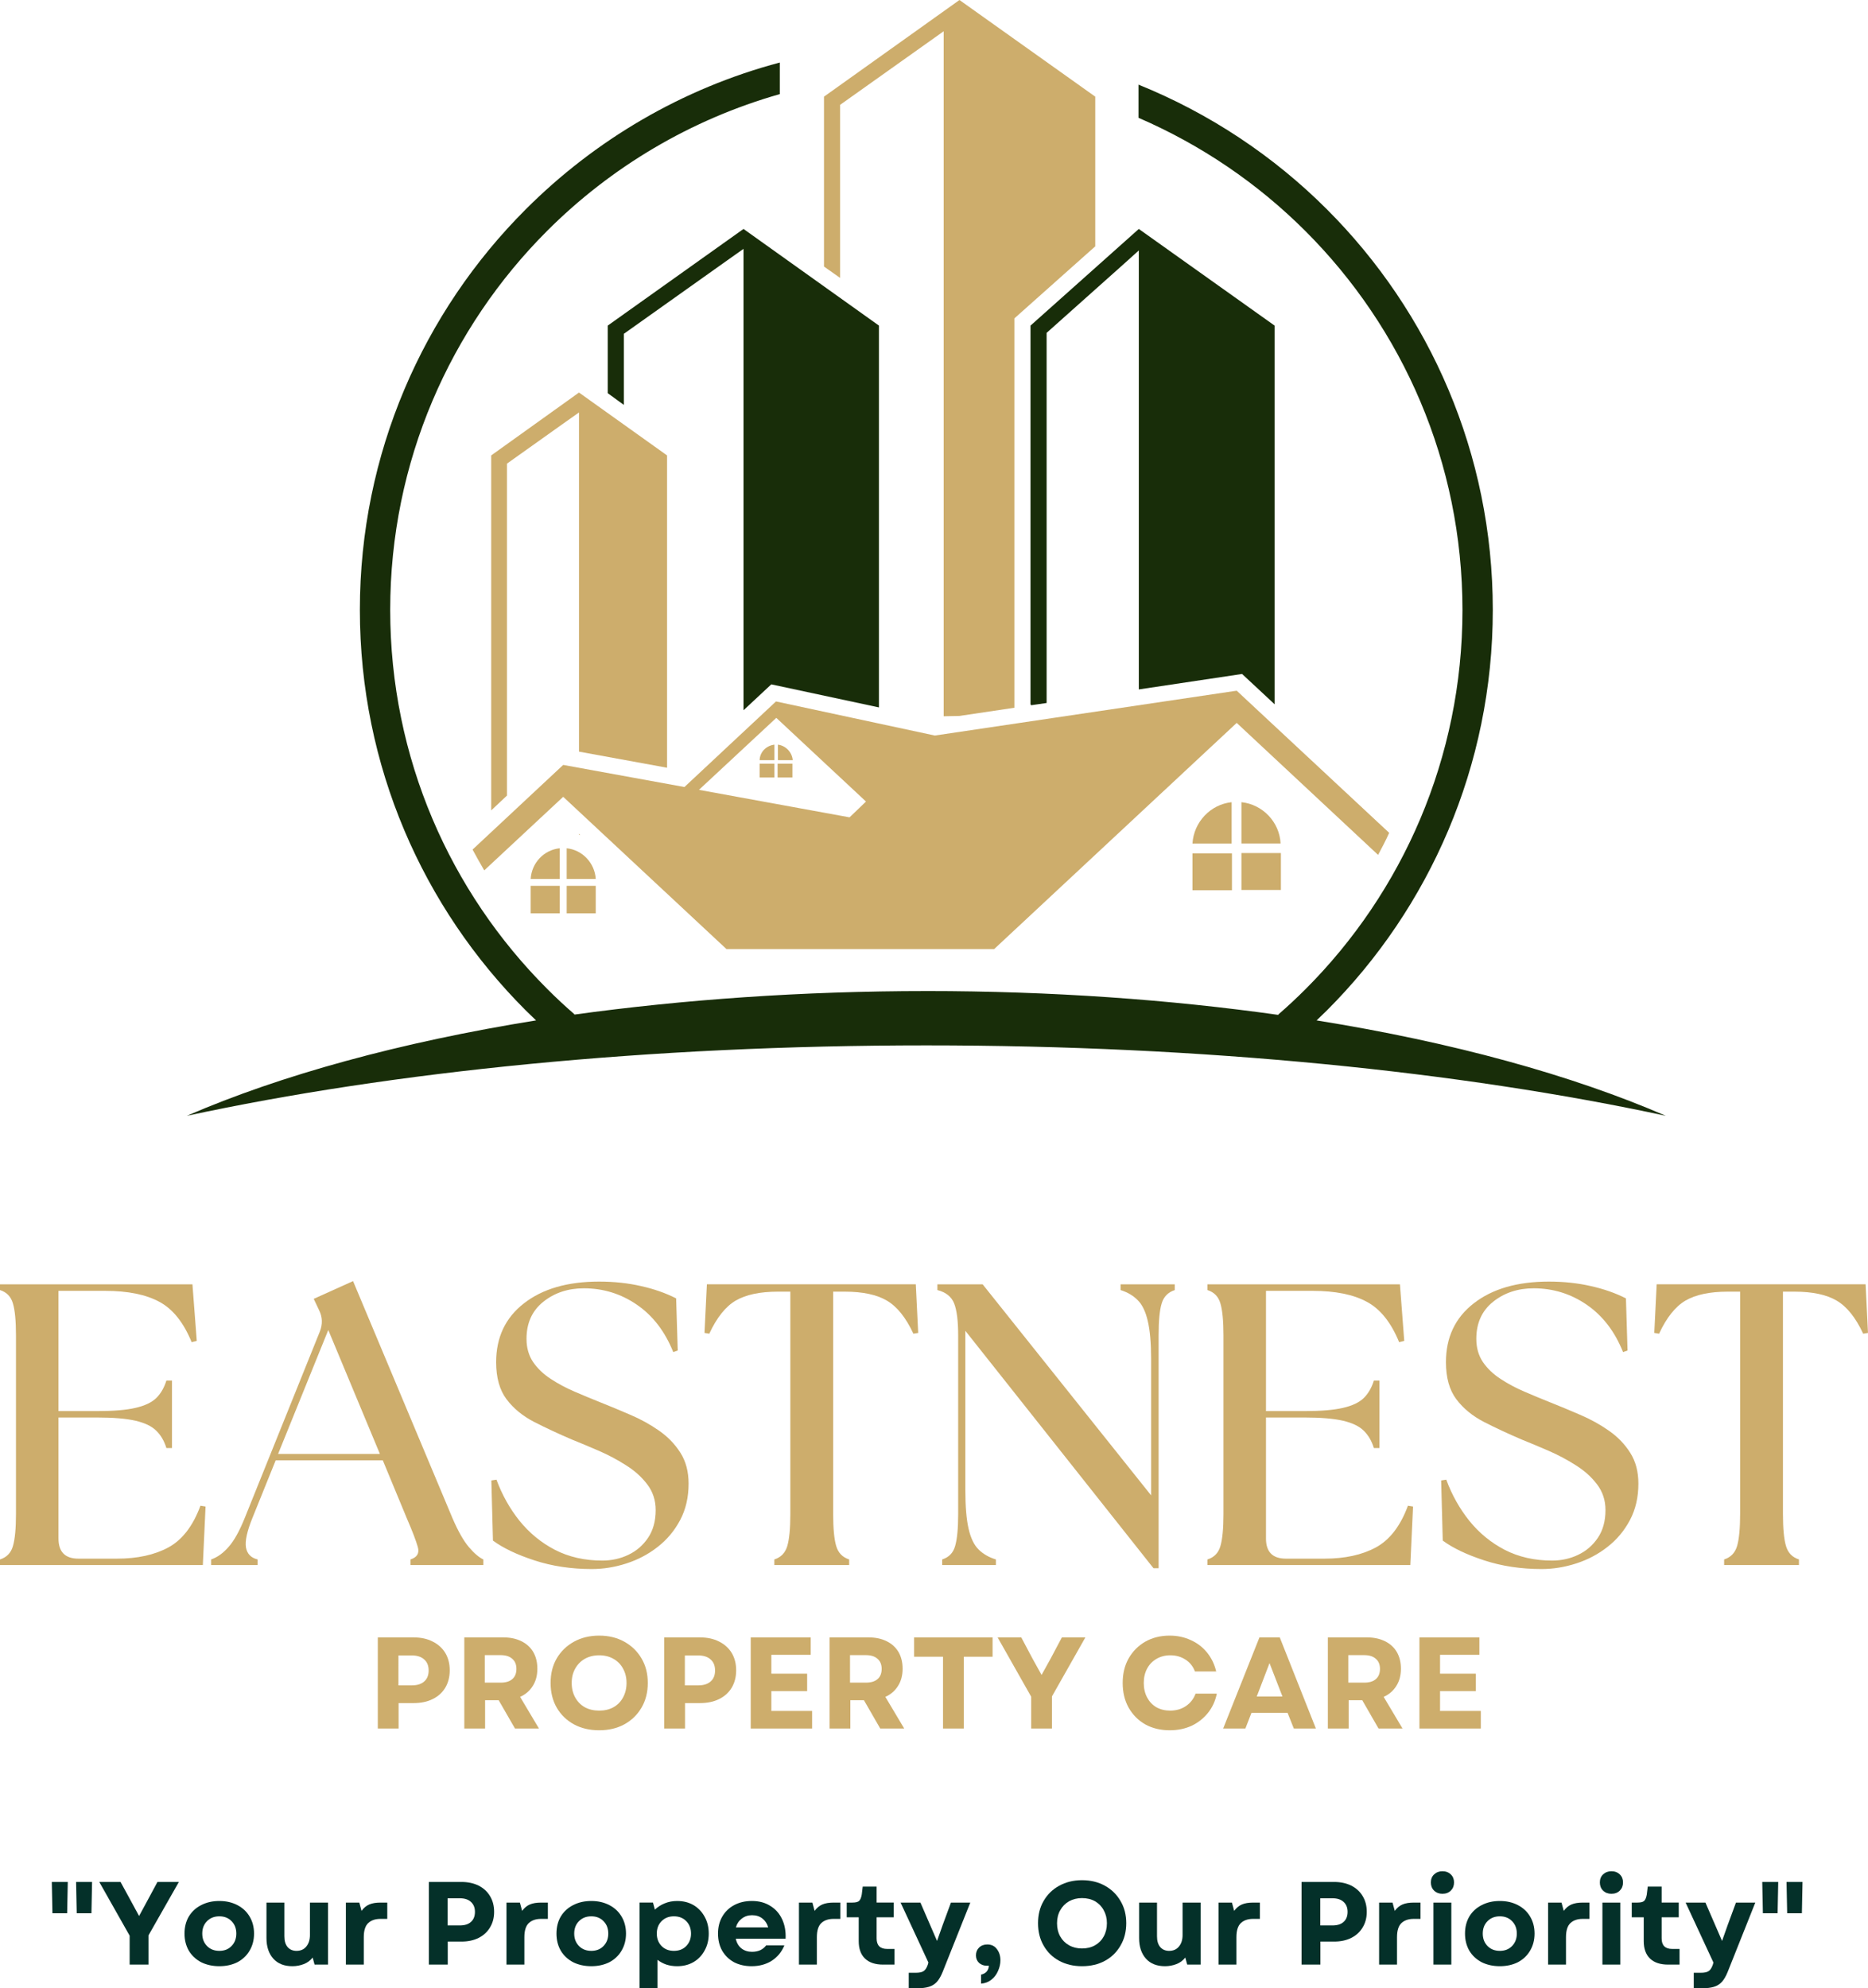 <?xml version="1.0" encoding="UTF-8" standalone="no"?>
<svg
   width="243.468"
   zoomAndPan="magnify"
   viewBox="0 0 182.601 194.313"
   height="259.085"
   preserveAspectRatio="xMidYMid"
   version="1.2"
   id="svg107"
   xmlns="http://www.w3.org/2000/svg"
   xmlns:svg="http://www.w3.org/2000/svg">
  <defs
     id="defs2">
    <clipPath
       id="9e46e3f632">
      <path
         d="m 177,102.43 h 27 V 173 h -27 z m 0,0"
         id="path1" />
    </clipPath>
    <clipPath
       id="8074530822">
      <path
         d="M 115,108 H 260 V 211.93 H 115 Z m 0,0"
         id="path2" />
    </clipPath>
  </defs>
  <g
     id="0e2aaac458"
     transform="translate(-96.855,-102.43)">
    <g
       style="fill:#cdad6c;fill-opacity:1"
       id="g4">
      <g
         transform="translate(95.011,255.382)"
         id="g3">
        <path
           style="stroke:none"
           d="M 1.844,0 V -0.547 C 2.5,-0.754 2.922,-1.191 3.109,-1.859 3.305,-2.523 3.406,-3.566 3.406,-4.984 v -17.469 c 0,-1.414 -0.102,-2.453 -0.297,-3.109 C 2.922,-26.227 2.5,-26.664 1.844,-26.875 v -0.562 h 18.812 l 0.422,5.531 -0.5,0.125 c -0.793,-1.938 -1.852,-3.254 -3.172,-3.953 -1.312,-0.707 -3.07,-1.062 -5.266,-1.062 H 7.562 v 11.75 h 3.766 c 1.594,0 2.844,-0.102 3.75,-0.312 0.914,-0.207 1.598,-0.531 2.047,-0.969 0.445,-0.445 0.773,-1.016 0.984,-1.703 h 0.547 v 6.594 h -0.547 c -0.211,-0.688 -0.539,-1.25 -0.984,-1.688 -0.449,-0.445 -1.133,-0.773 -2.047,-0.984 -0.906,-0.207 -2.156,-0.312 -3.75,-0.312 H 7.562 V -2.594 c 0,1.312 0.648,1.969 1.953,1.969 h 3.766 c 1.988,0 3.66,-0.363 5.016,-1.094 1.363,-0.738 2.41,-2.098 3.141,-4.078 l 0.5,0.078 L 21.672,0 Z m 0,0"
           id="path3" />
      </g>
    </g>
    <g
       style="fill:#cdad6c;fill-opacity:1"
       id="g6">
      <g
         transform="translate(118.32,255.382)"
         id="g5">
        <path
           style="stroke:none"
           d="M -0.828,0 V -0.547 C -0.223,-0.754 0.344,-1.16 0.875,-1.766 1.414,-2.367 1.945,-3.32 2.469,-4.625 l 7.328,-18.188 c 0.289,-0.727 0.266,-1.43 -0.078,-2.109 l -0.516,-1.094 3.844,-1.734 9.719,23.172 c 0.551,1.273 1.082,2.211 1.594,2.812 0.508,0.605 0.984,1.012 1.422,1.219 V 0 h -7.125 v -0.547 c 0.656,-0.207 0.895,-0.613 0.719,-1.219 -0.168,-0.602 -0.527,-1.539 -1.078,-2.812 l -2.344,-5.656 H 5.484 L 3.219,-4.625 c -0.531,1.305 -0.746,2.273 -0.641,2.906 0.113,0.625 0.492,1.016 1.141,1.172 V 0 Z M 5.719,-10.859 h 9.953 L 10.625,-22.969 Z m 0,0"
           id="path4" />
      </g>
    </g>
    <g
       style="fill:#cdad6c;fill-opacity:1"
       id="g8">
      <g
         transform="translate(143.51,255.382)"
         id="g7">
        <path
           style="stroke:none"
           d="m 11.203,0.391 c -2.012,0 -3.883,-0.281 -5.609,-0.844 -1.719,-0.562 -3.074,-1.207 -4.062,-1.938 l -0.156,-5.875 0.5,-0.078 c 0.551,1.492 1.301,2.828 2.25,4.016 0.957,1.188 2.113,2.137 3.469,2.844 1.363,0.699 2.906,1.047 4.625,1.047 0.914,0 1.766,-0.188 2.547,-0.562 0.789,-0.375 1.43,-0.926 1.922,-1.656 0.5,-0.738 0.75,-1.645 0.75,-2.719 0,-0.957 -0.277,-1.797 -0.828,-2.516 -0.543,-0.719 -1.242,-1.344 -2.094,-1.875 -0.844,-0.539 -1.742,-1.016 -2.688,-1.422 -0.938,-0.406 -1.797,-0.766 -2.578,-1.078 -1.336,-0.57 -2.562,-1.145 -3.688,-1.719 -1.125,-0.582 -2.027,-1.32 -2.703,-2.219 -0.68,-0.906 -1.016,-2.113 -1.016,-3.625 0,-2.426 0.906,-4.344 2.719,-5.75 1.812,-1.414 4.258,-2.125 7.344,-2.125 1.469,0 2.832,0.148 4.094,0.438 1.27,0.281 2.414,0.684 3.438,1.203 l 0.156,5.094 -0.438,0.156 c -0.805,-2.008 -1.984,-3.551 -3.547,-4.625 -1.555,-1.07 -3.281,-1.609 -5.188,-1.609 -1.562,0 -2.891,0.445 -3.984,1.328 -1.086,0.875 -1.625,2.078 -1.625,3.609 0,0.867 0.211,1.621 0.641,2.266 0.438,0.637 1.016,1.188 1.734,1.656 0.719,0.469 1.488,0.883 2.312,1.234 0.82,0.355 1.625,0.688 2.406,1 1,0.398 2.016,0.82 3.047,1.266 1.031,0.438 1.973,0.961 2.828,1.562 0.863,0.605 1.555,1.324 2.078,2.156 0.531,0.836 0.797,1.84 0.797,3.016 0,1.336 -0.277,2.523 -0.828,3.562 -0.555,1.043 -1.289,1.918 -2.203,2.625 -0.906,0.711 -1.922,1.246 -3.047,1.609 -1.125,0.363 -2.25,0.547 -3.375,0.547 z m 0,0"
           id="path6" />
      </g>
    </g>
    <g
       style="fill:#cdad6c;fill-opacity:1"
       id="g10">
      <g
         transform="translate(165.174,255.382)"
         id="g9">
        <path
           style="stroke:none"
           d="m 7.375,0 v -0.547 c 0.645,-0.207 1.066,-0.645 1.266,-1.312 0.195,-0.664 0.297,-1.707 0.297,-3.125 V -26.719 H 7.719 c -1.75,0 -3.125,0.293 -4.125,0.875 -0.992,0.586 -1.852,1.664 -2.578,3.234 l -0.469,-0.078 0.234,-4.75 h 20.422 l 0.234,4.75 -0.469,0.078 c -0.73,-1.57 -1.594,-2.648 -2.594,-3.234 -0.992,-0.582 -2.359,-0.875 -4.109,-0.875 H 13.125 v 21.734 c 0,1.418 0.098,2.461 0.297,3.125 0.195,0.668 0.617,1.105 1.266,1.312 V 0 Z m 0,0"
           id="path8" />
      </g>
    </g>
    <g
       style="fill:#cdad6c;fill-opacity:1"
       id="g12">
      <g
         transform="translate(187.112,255.382)"
         id="g11">
        <path
           style="stroke:none"
           d="M 22.5,0.312 4.109,-22.891 v 15.562 c 0,1.594 0.102,2.852 0.312,3.766 0.207,0.918 0.535,1.602 0.984,2.047 0.445,0.438 1.008,0.762 1.688,0.969 V 0 h -5.25 V -0.547 C 2.5,-0.754 2.922,-1.191 3.109,-1.859 3.305,-2.523 3.406,-3.566 3.406,-4.984 v -17.469 c 0,-1.414 -0.133,-2.453 -0.391,-3.109 C 2.754,-26.227 2.207,-26.664 1.375,-26.875 v -0.562 h 4.422 l 16.469,20.625 v -13.297 c 0,-1.594 -0.109,-2.844 -0.328,-3.75 -0.211,-0.914 -0.539,-1.594 -0.984,-2.031 -0.438,-0.445 -0.996,-0.773 -1.672,-0.984 v -0.562 h 5.297 v 0.562 c -0.656,0.211 -1.086,0.648 -1.281,1.312 C 23.098,-24.906 23,-23.867 23,-22.453 V 0.312 Z m 0,0"
           id="path10" />
      </g>
    </g>
    <g
       style="fill:#cdad6c;fill-opacity:1"
       id="g14">
      <g
         transform="translate(213.045,255.382)"
         id="g13">
        <path
           style="stroke:none"
           d="M 1.844,0 V -0.547 C 2.5,-0.754 2.922,-1.191 3.109,-1.859 3.305,-2.523 3.406,-3.566 3.406,-4.984 v -17.469 c 0,-1.414 -0.102,-2.453 -0.297,-3.109 C 2.922,-26.227 2.5,-26.664 1.844,-26.875 v -0.562 h 18.812 l 0.422,5.531 -0.5,0.125 c -0.793,-1.938 -1.852,-3.254 -3.172,-3.953 -1.312,-0.707 -3.07,-1.062 -5.266,-1.062 H 7.562 v 11.75 h 3.766 c 1.594,0 2.844,-0.102 3.75,-0.312 0.914,-0.207 1.598,-0.531 2.047,-0.969 0.445,-0.445 0.773,-1.016 0.984,-1.703 h 0.547 v 6.594 h -0.547 c -0.211,-0.688 -0.539,-1.25 -0.984,-1.688 -0.449,-0.445 -1.133,-0.773 -2.047,-0.984 -0.906,-0.207 -2.156,-0.312 -3.75,-0.312 H 7.562 V -2.594 c 0,1.312 0.648,1.969 1.953,1.969 h 3.766 c 1.988,0 3.66,-0.363 5.016,-1.094 1.363,-0.738 2.41,-2.098 3.141,-4.078 l 0.5,0.078 L 21.672,0 Z m 0,0"
           id="path12" />
      </g>
    </g>
    <g
       style="fill:#cdad6c;fill-opacity:1"
       id="g16">
      <g
         transform="translate(236.355,255.382)"
         id="g15">
        <path
           style="stroke:none"
           d="m 11.203,0.391 c -2.012,0 -3.883,-0.281 -5.609,-0.844 -1.719,-0.562 -3.074,-1.207 -4.062,-1.938 l -0.156,-5.875 0.5,-0.078 c 0.551,1.492 1.301,2.828 2.25,4.016 0.957,1.188 2.113,2.137 3.469,2.844 1.363,0.699 2.906,1.047 4.625,1.047 0.914,0 1.766,-0.188 2.547,-0.562 0.789,-0.375 1.43,-0.926 1.922,-1.656 0.5,-0.738 0.75,-1.645 0.75,-2.719 0,-0.957 -0.277,-1.797 -0.828,-2.516 -0.543,-0.719 -1.242,-1.344 -2.094,-1.875 -0.844,-0.539 -1.742,-1.016 -2.688,-1.422 -0.938,-0.406 -1.797,-0.766 -2.578,-1.078 -1.336,-0.57 -2.562,-1.145 -3.688,-1.719 -1.125,-0.582 -2.027,-1.32 -2.703,-2.219 -0.68,-0.906 -1.016,-2.113 -1.016,-3.625 0,-2.426 0.906,-4.344 2.719,-5.75 1.812,-1.414 4.258,-2.125 7.344,-2.125 1.469,0 2.832,0.148 4.094,0.438 1.27,0.281 2.414,0.684 3.438,1.203 l 0.156,5.094 -0.438,0.156 c -0.805,-2.008 -1.984,-3.551 -3.547,-4.625 -1.555,-1.07 -3.281,-1.609 -5.188,-1.609 -1.562,0 -2.891,0.445 -3.984,1.328 -1.086,0.875 -1.625,2.078 -1.625,3.609 0,0.867 0.211,1.621 0.641,2.266 0.438,0.637 1.016,1.188 1.734,1.656 0.719,0.469 1.488,0.883 2.312,1.234 0.82,0.355 1.625,0.688 2.406,1 1,0.398 2.016,0.82 3.047,1.266 1.031,0.438 1.973,0.961 2.828,1.562 0.863,0.605 1.555,1.324 2.078,2.156 0.531,0.836 0.797,1.84 0.797,3.016 0,1.336 -0.277,2.523 -0.828,3.562 -0.555,1.043 -1.289,1.918 -2.203,2.625 -0.906,0.711 -1.922,1.246 -3.047,1.609 -1.125,0.363 -2.25,0.547 -3.375,0.547 z m 0,0"
           id="path14" />
      </g>
    </g>
    <g
       style="fill:#cdad6c;fill-opacity:1"
       id="g18">
      <g
         transform="translate(258.018,255.382)"
         id="g17">
        <path
           style="stroke:none"
           d="m 7.375,0 v -0.547 c 0.645,-0.207 1.066,-0.645 1.266,-1.312 0.195,-0.664 0.297,-1.707 0.297,-3.125 V -26.719 H 7.719 c -1.75,0 -3.125,0.293 -4.125,0.875 -0.992,0.586 -1.852,1.664 -2.578,3.234 l -0.469,-0.078 0.234,-4.75 h 20.422 l 0.234,4.75 -0.469,0.078 c -0.73,-1.57 -1.594,-2.648 -2.594,-3.234 -0.992,-0.582 -2.359,-0.875 -4.109,-0.875 H 13.125 v 21.734 c 0,1.418 0.098,2.461 0.297,3.125 0.195,0.668 0.617,1.105 1.266,1.312 V 0 Z m 0,0"
           id="path16" />
      </g>
    </g>
    <g
       style="fill:#cdad6c;fill-opacity:1"
       id="g20">
      <g
         transform="translate(132.725,271.358)"
         id="g19">
        <path
           style="stroke:none"
           d="m 1.062,0 v -8.906 h 3.484 c 0.727,0 1.352,0.137 1.875,0.406 0.531,0.262 0.941,0.633 1.234,1.109 0.289,0.48 0.438,1.047 0.438,1.703 0,0.648 -0.148,1.215 -0.438,1.703 -0.293,0.48 -0.703,0.852 -1.234,1.109 -0.523,0.262 -1.148,0.391 -1.875,0.391 H 3.094 V 0 Z m 2.016,-4.219 h 1.312 c 0.52,0 0.922,-0.125 1.203,-0.375 0.289,-0.25 0.438,-0.609 0.438,-1.078 C 6.031,-6.141 5.883,-6.5 5.594,-6.75 5.312,-7.008 4.91,-7.141 4.391,-7.141 h -1.312 z m 0,0"
           id="path18" />
      </g>
    </g>
    <g
       style="fill:#cdad6c;fill-opacity:1"
       id="g22">
      <g
         transform="translate(141.18,271.358)"
         id="g21">
        <path
           style="stroke:none"
           d="M 1.062,0 V -8.906 H 4.875 c 0.676,0 1.266,0.125 1.766,0.375 0.5,0.242 0.883,0.59 1.156,1.047 0.27,0.461 0.406,1.008 0.406,1.641 0,0.656 -0.152,1.219 -0.453,1.688 -0.293,0.469 -0.703,0.824 -1.234,1.062 L 8.359,0 H 6.016 L 4.422,-2.766 H 3.094 V 0 Z m 2,-4.484 h 1.547 c 0.5,0 0.879,-0.113 1.141,-0.344 0.27,-0.227 0.406,-0.562 0.406,-1 C 6.156,-6.254 6.02,-6.582 5.75,-6.812 5.488,-7.051 5.109,-7.172 4.609,-7.172 H 3.062 Z m 0,0"
           id="path20" />
      </g>
    </g>
    <g
       style="fill:#cdad6c;fill-opacity:1"
       id="g24">
      <g
         transform="translate(150.131,271.358)"
         id="g23">
        <path
           style="stroke:none"
           d="m 5.297,0.172 c -0.93,0 -1.75,-0.191 -2.469,-0.578 -0.719,-0.395 -1.281,-0.941 -1.688,-1.641 -0.398,-0.695 -0.594,-1.5 -0.594,-2.406 0,-0.906 0.195,-1.703 0.594,-2.391 0.406,-0.695 0.969,-1.242 1.688,-1.641 0.719,-0.395 1.539,-0.594 2.469,-0.594 0.926,0 1.742,0.199 2.453,0.594 0.719,0.398 1.281,0.945 1.688,1.641 0.406,0.688 0.609,1.484 0.609,2.391 0,0.906 -0.203,1.711 -0.609,2.406 C 9.031,-1.348 8.469,-0.801 7.75,-0.406 7.039,-0.02 6.223,0.172 5.297,0.172 Z m -2.688,-4.625 c 0,0.531 0.113,1.008 0.344,1.422 0.227,0.406 0.539,0.727 0.938,0.953 0.406,0.219 0.875,0.328 1.406,0.328 0.531,0 0.992,-0.109 1.391,-0.328 C 7.094,-2.305 7.406,-2.625 7.625,-3.031 c 0.227,-0.414 0.344,-0.891 0.344,-1.422 0,-0.531 -0.117,-1 -0.344,-1.406 C 7.406,-6.266 7.094,-6.582 6.688,-6.812 6.289,-7.039 5.828,-7.156 5.297,-7.156 c -0.531,0 -1,0.117 -1.406,0.344 -0.398,0.23 -0.711,0.547 -0.938,0.953 -0.23,0.406 -0.344,0.875 -0.344,1.406 z m 0,0"
           id="path22" />
      </g>
    </g>
    <g
       style="fill:#cdad6c;fill-opacity:1"
       id="g26">
      <g
         transform="translate(160.723,271.358)"
         id="g25">
        <path
           style="stroke:none"
           d="m 1.062,0 v -8.906 h 3.484 c 0.727,0 1.352,0.137 1.875,0.406 0.531,0.262 0.941,0.633 1.234,1.109 0.289,0.48 0.438,1.047 0.438,1.703 0,0.648 -0.148,1.215 -0.438,1.703 -0.293,0.48 -0.703,0.852 -1.234,1.109 -0.523,0.262 -1.148,0.391 -1.875,0.391 H 3.094 V 0 Z m 2.016,-4.219 h 1.312 c 0.52,0 0.922,-0.125 1.203,-0.375 0.289,-0.25 0.438,-0.609 0.438,-1.078 C 6.031,-6.141 5.883,-6.5 5.594,-6.75 5.312,-7.008 4.91,-7.141 4.391,-7.141 h -1.312 z m 0,0"
           id="path24" />
      </g>
    </g>
    <g
       style="fill:#cdad6c;fill-opacity:1"
       id="g28">
      <g
         transform="translate(169.178,271.358)"
         id="g27">
        <path
           style="stroke:none"
           d="m 1.062,0 v -8.906 h 5.859 v 1.703 h -3.844 v 1.844 h 3.5 v 1.703 h -3.5 v 1.938 H 7.062 V 0 Z m 0,0"
           id="path26" />
      </g>
    </g>
    <g
       style="fill:#cdad6c;fill-opacity:1"
       id="g30">
      <g
         transform="translate(176.884,271.358)"
         id="g29">
        <path
           style="stroke:none"
           d="M 1.062,0 V -8.906 H 4.875 c 0.676,0 1.266,0.125 1.766,0.375 0.5,0.242 0.883,0.59 1.156,1.047 0.27,0.461 0.406,1.008 0.406,1.641 0,0.656 -0.152,1.219 -0.453,1.688 -0.293,0.469 -0.703,0.824 -1.234,1.062 L 8.359,0 H 6.016 L 4.422,-2.766 H 3.094 V 0 Z m 2,-4.484 h 1.547 c 0.5,0 0.879,-0.113 1.141,-0.344 0.27,-0.227 0.406,-0.562 0.406,-1 C 6.156,-6.254 6.02,-6.582 5.75,-6.812 5.488,-7.051 5.109,-7.172 4.609,-7.172 H 3.062 Z m 0,0"
           id="path28" />
      </g>
    </g>
    <g
       style="fill:#cdad6c;fill-opacity:1"
       id="g32">
      <g
         transform="translate(185.835,271.358)"
         id="g31">
        <path
           style="stroke:none"
           d="M 3.203,0 V -7.016 H 0.375 V -8.906 h 7.672 v 1.891 h -2.812 V 0 Z m 0,0"
           id="path30" />
      </g>
    </g>
    <g
       style="fill:#cdad6c;fill-opacity:1"
       id="g34">
      <g
         transform="translate(194.265,271.358)"
         id="g33">
        <path
           style="stroke:none"
           d="M 3.391,0 V -3.109 L 0.109,-8.906 h 2.312 l 1.094,2.062 0.891,1.609 0.891,-1.609 1.094,-2.062 H 8.688 L 5.422,-3.141 V 0 Z m 0,0"
           id="path32" />
      </g>
    </g>
    <g
       style="fill:#cdad6c;fill-opacity:1"
       id="g36">
      <g
         transform="translate(203.064,271.358)"
         id="g35">
        <path
           style="stroke:none"
           d=""
           id="path34" />
      </g>
    </g>
    <g
       style="fill:#cdad6c;fill-opacity:1"
       id="g38">
      <g
         transform="translate(206.052,271.358)"
         id="g37">
        <path
           style="stroke:none"
           d="M 5.156,0.172 C 4.25,0.172 3.445,-0.02 2.75,-0.406 2.062,-0.801 1.52,-1.348 1.125,-2.047 c -0.387,-0.695 -0.578,-1.5 -0.578,-2.406 0,-0.906 0.191,-1.703 0.578,-2.391 0.395,-0.695 0.938,-1.242 1.625,-1.641 0.695,-0.395 1.492,-0.594 2.391,-0.594 0.75,0 1.438,0.148 2.062,0.438 0.633,0.281 1.164,0.688 1.594,1.219 0.426,0.523 0.723,1.137 0.891,1.844 H 7.609 C 7.43,-6.066 7.125,-6.453 6.688,-6.734 6.258,-7.016 5.766,-7.156 5.203,-7.156 c -0.5,0 -0.949,0.117 -1.344,0.344 -0.398,0.23 -0.703,0.547 -0.922,0.953 -0.219,0.406 -0.328,0.875 -0.328,1.406 0,0.531 0.109,1.008 0.328,1.422 0.219,0.406 0.52,0.727 0.906,0.953 C 4.238,-1.859 4.688,-1.75 5.188,-1.75 c 0.582,0 1.094,-0.145 1.531,-0.438 0.445,-0.301 0.766,-0.707 0.953,-1.219 H 9.75 c -0.148,0.719 -0.438,1.352 -0.875,1.891 -0.43,0.531 -0.961,0.949 -1.594,1.25 -0.637,0.289 -1.344,0.438 -2.125,0.438 z m 0,0"
           id="path36" />
      </g>
    </g>
    <g
       style="fill:#cdad6c;fill-opacity:1"
       id="g40">
      <g
         transform="translate(216.313,271.358)"
         id="g39">
        <path
           style="stroke:none"
           d="M 0.109,0 3.656,-8.906 H 5.641 L 9.172,0 H 7.016 L 6.406,-1.531 H 2.875 L 2.281,0 Z m 3.281,-3.125 H 5.906 L 4.641,-6.391 Z m 0,0"
           id="path38" />
      </g>
    </g>
    <g
       style="fill:#cdad6c;fill-opacity:1"
       id="g42">
      <g
         transform="translate(225.595,271.358)"
         id="g41">
        <path
           style="stroke:none"
           d="M 1.062,0 V -8.906 H 4.875 c 0.676,0 1.266,0.125 1.766,0.375 0.5,0.242 0.883,0.59 1.156,1.047 0.27,0.461 0.406,1.008 0.406,1.641 0,0.656 -0.152,1.219 -0.453,1.688 -0.293,0.469 -0.703,0.824 -1.234,1.062 L 8.359,0 H 6.016 L 4.422,-2.766 H 3.094 V 0 Z m 2,-4.484 h 1.547 c 0.5,0 0.879,-0.113 1.141,-0.344 0.27,-0.227 0.406,-0.562 0.406,-1 C 6.156,-6.254 6.02,-6.582 5.75,-6.812 5.488,-7.051 5.109,-7.172 4.609,-7.172 H 3.062 Z m 0,0"
           id="path40" />
      </g>
    </g>
    <g
       style="fill:#cdad6c;fill-opacity:1"
       id="g44">
      <g
         transform="translate(234.546,271.358)"
         id="g43">
        <path
           style="stroke:none"
           d="m 1.062,0 v -8.906 h 5.859 v 1.703 h -3.844 v 1.844 h 3.5 v 1.703 h -3.5 v 1.938 H 7.062 V 0 Z m 0,0"
           id="path42" />
      </g>
    </g>
    <path
       style="fill:#182d09;fill-opacity:1;fill-rule:evenodd;stroke:none"
       d="m 169.535,124.805 13.238,9.445 v 37.316 L 172.25,169.312 l -2.715,2.531 V 126.75 l -1.574,1.113 -10.125,7.191 V 142 l -1.574,-1.145 V 134.25 Z m 0,0"
       id="path44" />
    <path
       style="fill:#cdad6c;fill-opacity:1;fill-rule:evenodd;stroke:none"
       d="m 148.73,188.328 c 0.094,-1.574 1.297,-2.84 2.84,-2.996 v 2.996 z m 2.84,3.363 h -2.84 v -2.688 h 2.84 z m 3.52,-2.688 v 2.688 H 152.25 v -2.688 z M 152.25,185.332 c 1.543,0.156 2.746,1.449 2.84,2.996 H 152.25 Z m 61.172,-0.461 c 0.125,-2.102 1.762,-3.828 3.828,-4.043 v 4.043 z m 3.859,4.566 h -3.859 v -3.609 h 3.859 z m 4.785,-3.641 v 3.609 h -3.859 v -3.609 z m -3.859,-4.969 c 2.07,0.215 3.734,1.941 3.828,4.043 h -3.828 z m -47.098,-4.105 c 0.027,-0.805 0.645,-1.422 1.449,-1.516 v 1.516 z m 1.449,1.695 h -1.449 v -1.355 h 1.449 z m 1.758,-1.355 v 1.355 h -1.449 v -1.355 z m -1.418,-1.855 c 0.77,0.094 1.387,0.742 1.449,1.516 h -1.449 z m 8.609,5.559 -1.605,1.543 -14.723,-2.688 7.562,-7.035 z m 50.062,5.215 -13.824,-12.902 -23.707,22.102 h -26.172 l -15.957,-14.879 -7.719,7.191 c -0.398,-0.68 -0.77,-1.355 -1.141,-2.035 l 8.859,-8.273 11.852,2.16 8.949,-8.363 15.527,3.332 29.508,-4.383 14.906,13.891 c -0.34,0.77 -0.711,1.449 -1.082,2.16 z m -78.117,-1.977 v -0.09 l 0.125,0.121 c -0.031,0 -0.062,-0.031 -0.125,-0.031 z m 0,0"
       id="path45" />
    <path
       style="fill:#cdad6c;fill-opacity:1;fill-rule:evenodd;stroke:none"
       d="m 153.453,140.793 8.609,6.145 v 30.523 l -8.609,-1.574 v -33.148 l -1.574,1.113 -5.465,3.887 v 32.441 l -1.543,1.449 V 146.938 Z m 0,0"
       id="path46" />
    <g
       clip-rule="nonzero"
       clip-path="url(#9e46e3f632)"
       id="g47">
      <path
         style="fill:#cdad6c;fill-opacity:1;fill-rule:evenodd;stroke:none"
         d="m 190.645,102.43 13.273,9.445 v 14.629 l -7.902,7.039 v 38.055 l -5.371,0.801 -1.543,0.031 v -66.945 l -10.125,7.191 v 16.914 l -1.574,-1.109 V 111.875 Z m 0,0"
         id="path47" />
    </g>
    <path
       style="fill:#182d09;fill-opacity:1;fill-rule:evenodd;stroke:none"
       d="M 208.176,124.805 197.59,134.25 v 37.008 l 0.062,0.094 1.512,-0.219 v -36.172 l 7.438,-6.637 1.574,-1.418 v 42.902 l 10.094,-1.512 3.18,2.961 V 134.25 Z m 0,0"
       id="path48" />
    <g
       clip-rule="nonzero"
       clip-path="url(#8074530822)"
       id="g49">
      <path
         style="fill:#182d09;fill-opacity:1;fill-rule:evenodd;stroke:none"
         d="m 187.434,199.285 c 12.164,0 23.797,0.832 34.477,2.344 l -0.121,-0.031 c 0.926,-0.801 1.82,-1.637 2.684,-2.5 9.477,-9.477 15.34,-22.594 15.34,-37.039 0,-14.473 -5.863,-27.562 -15.34,-37.035 -4.66,-4.66 -10.184,-8.426 -16.328,-11.082 v -3.242 c 6.945,2.809 13.211,6.977 18.426,12.195 10.031,10.027 16.207,23.855 16.207,39.137 0,15.277 -6.207,29.133 -16.207,39.137 -0.34,0.336 -0.676,0.645 -1.016,0.984 13.301,2.133 24.938,5.34 34.137,9.324 -20.094,-4.324 -45.156,-6.883 -72.289,-6.883 -27.16,0 -52.191,2.559 -72.285,6.883 9.199,-3.984 20.867,-7.191 34.137,-9.324 -0.34,-0.34 -0.68,-0.648 -1.016,-0.984 -10.031,-10.031 -16.207,-23.859 -16.207,-39.137 0,-15.281 6.203,-29.137 16.207,-39.137 6.789,-6.793 15.309,-11.824 24.844,-14.355 v 3.086 c -8.703,2.473 -16.512,7.133 -22.746,13.367 -9.477,9.477 -15.34,22.562 -15.34,37.039 0,14.473 5.863,27.562 15.34,37.035 0.863,0.867 1.758,1.699 2.684,2.5 l -0.121,0.031 c 10.738,-1.48 22.375,-2.312 34.535,-2.312"
         id="path49" />
    </g>
    <g
       style="fill:#043029;fill-opacity:1"
       id="g51">
      <g
         transform="translate(101.325,294.431)"
         id="g50">
        <path
           style="stroke:none"
           d="m 0.656,-5.016 -0.062,-3.062 h 1.562 l -0.062,3.062 z m 2.312,-3.062 h 1.562 l -0.062,3.062 h -1.438 z m 0,0"
           id="path50" />
      </g>
    </g>
    <g
       style="fill:#043029;fill-opacity:1"
       id="g53">
      <g
         transform="translate(106.45,294.431)"
         id="g52">
        <path
           style="stroke:none"
           d="m 3.078,0 v -2.828 l -2.969,-5.25 H 2.188 L 3.203,-6.219 4,-4.75 l 0.797,-1.469 1,-1.859 h 2.094 l -2.969,5.219 V 0 Z m 0,0"
           id="path51" />
      </g>
    </g>
    <g
       style="fill:#043029;fill-opacity:1"
       id="g55">
      <g
         transform="translate(114.438,294.431)"
         id="g54">
        <path
           style="stroke:none"
           d="m 3.859,0.156 c -0.668,0 -1.262,-0.133 -1.781,-0.391 C 1.566,-0.504 1.164,-0.879 0.875,-1.359 0.594,-1.848 0.453,-2.406 0.453,-3.031 c 0,-0.633 0.141,-1.191 0.422,-1.672 0.289,-0.477 0.691,-0.848 1.203,-1.109 0.52,-0.27 1.113,-0.406 1.781,-0.406 0.664,0 1.254,0.137 1.766,0.406 0.508,0.262 0.906,0.633 1.188,1.109 0.289,0.48 0.438,1.039 0.438,1.672 0,0.625 -0.148,1.184 -0.438,1.672 -0.281,0.48 -0.68,0.855 -1.188,1.125 C 5.113,0.023 4.523,0.156 3.859,0.156 Z M 2.188,-3.031 c 0,0.492 0.156,0.898 0.469,1.219 0.312,0.312 0.711,0.469 1.203,0.469 0.488,0 0.883,-0.156 1.188,-0.469 0.312,-0.32 0.469,-0.727 0.469,-1.219 0,-0.5 -0.156,-0.906 -0.469,-1.219 -0.305,-0.312 -0.699,-0.469 -1.188,-0.469 -0.492,0 -0.891,0.156 -1.203,0.469 -0.312,0.312 -0.469,0.719 -0.469,1.219 z m 0,0"
           id="path53" />
      </g>
    </g>
    <g
       style="fill:#043029;fill-opacity:1"
       id="g57">
      <g
         transform="translate(122.137,294.431)"
         id="g56">
        <path
           style="stroke:none"
           d="M 3.297,0.156 C 2.504,0.156 1.883,-0.086 1.438,-0.578 0.988,-1.078 0.766,-1.75 0.766,-2.594 V -6.062 h 1.75 v 3.297 c 0,0.449 0.102,0.797 0.312,1.047 0.219,0.25 0.508,0.375 0.875,0.375 0.406,0 0.723,-0.141 0.953,-0.422 0.238,-0.281 0.359,-0.656 0.359,-1.125 V -6.062 H 6.781 V 0 H 5.469 L 5.281,-0.688 C 5.051,-0.395 4.758,-0.18 4.406,-0.047 4.062,0.086 3.691,0.156 3.297,0.156 Z m 0,0"
           id="path55" />
      </g>
    </g>
    <g
       style="fill:#043029;fill-opacity:1"
       id="g59">
      <g
         transform="translate(129.79,294.431)"
         id="g58">
        <path
           style="stroke:none"
           d="M 0.875,0 V -6.062 H 2.188 L 2.406,-5.25 c 0.207,-0.289 0.457,-0.5 0.75,-0.625 C 3.445,-6 3.816,-6.062 4.266,-6.062 h 0.656 v 1.594 H 4.25 c -0.5,0 -0.898,0.137 -1.188,0.406 C 2.77,-3.789 2.625,-3.328 2.625,-2.672 V 0 Z m 0,0"
           id="path57" />
      </g>
    </g>
    <g
       style="fill:#043029;fill-opacity:1"
       id="g61">
      <g
         transform="translate(135.1,294.431)"
         id="g60">
        <path
           style="stroke:none"
           d=""
           id="path59" />
      </g>
    </g>
    <g
       style="fill:#043029;fill-opacity:1"
       id="g63">
      <g
         transform="translate(137.812,294.431)"
         id="g62">
        <path
           style="stroke:none"
           d="m 0.969,0 v -8.078 h 3.172 c 0.645,0 1.207,0.121 1.688,0.359 0.477,0.242 0.848,0.578 1.109,1.016 0.27,0.438 0.406,0.953 0.406,1.547 0,0.586 -0.137,1.094 -0.406,1.531 C 6.676,-3.188 6.305,-2.848 5.828,-2.609 5.348,-2.367 4.785,-2.25 4.141,-2.25 H 2.812 V 0 Z m 1.828,-3.828 h 1.188 c 0.477,0 0.844,-0.113 1.094,-0.344 0.258,-0.227 0.391,-0.555 0.391,-0.984 0,-0.414 -0.133,-0.738 -0.391,-0.969 -0.25,-0.238 -0.617,-0.359 -1.094,-0.359 h -1.188 z m 0,0"
           id="path61" />
      </g>
    </g>
    <g
       style="fill:#043029;fill-opacity:1"
       id="g65">
      <g
         transform="translate(145.488,294.431)"
         id="g64">
        <path
           style="stroke:none"
           d="M 0.875,0 V -6.062 H 2.188 L 2.406,-5.25 c 0.207,-0.289 0.457,-0.5 0.75,-0.625 C 3.445,-6 3.816,-6.062 4.266,-6.062 h 0.656 v 1.594 H 4.25 c -0.5,0 -0.898,0.137 -1.188,0.406 C 2.77,-3.789 2.625,-3.328 2.625,-2.672 V 0 Z m 0,0"
           id="path63" />
      </g>
    </g>
    <g
       style="fill:#043029;fill-opacity:1"
       id="g67">
      <g
         transform="translate(150.798,294.431)"
         id="g66">
        <path
           style="stroke:none"
           d="m 3.859,0.156 c -0.668,0 -1.262,-0.133 -1.781,-0.391 C 1.566,-0.504 1.164,-0.879 0.875,-1.359 0.594,-1.848 0.453,-2.406 0.453,-3.031 c 0,-0.633 0.141,-1.191 0.422,-1.672 0.289,-0.477 0.691,-0.848 1.203,-1.109 0.52,-0.27 1.113,-0.406 1.781,-0.406 0.664,0 1.254,0.137 1.766,0.406 0.508,0.262 0.906,0.633 1.188,1.109 0.289,0.48 0.438,1.039 0.438,1.672 0,0.625 -0.148,1.184 -0.438,1.672 -0.281,0.48 -0.68,0.855 -1.188,1.125 C 5.113,0.023 4.523,0.156 3.859,0.156 Z M 2.188,-3.031 c 0,0.492 0.156,0.898 0.469,1.219 0.312,0.312 0.711,0.469 1.203,0.469 0.488,0 0.883,-0.156 1.188,-0.469 0.312,-0.32 0.469,-0.727 0.469,-1.219 0,-0.5 -0.156,-0.906 -0.469,-1.219 -0.305,-0.312 -0.699,-0.469 -1.188,-0.469 -0.492,0 -0.891,0.156 -1.203,0.469 -0.312,0.312 -0.469,0.719 -0.469,1.219 z m 0,0"
           id="path65" />
      </g>
    </g>
    <g
       style="fill:#043029;fill-opacity:1"
       id="g69">
      <g
         transform="translate(158.497,294.431)"
         id="g68">
        <path
           style="stroke:none"
           d="M 4.547,0.156 C 4.172,0.156 3.82,0.102 3.5,0 3.176,-0.113 2.883,-0.27 2.625,-0.469 V 2.312 h -1.75 v -8.375 H 2.188 L 2.375,-5.375 c 0.27,-0.258 0.586,-0.461 0.953,-0.609 0.375,-0.156 0.781,-0.234 1.219,-0.234 0.613,0 1.148,0.137 1.609,0.406 0.457,0.273 0.816,0.648 1.078,1.125 0.27,0.48 0.406,1.031 0.406,1.656 0,0.625 -0.137,1.18 -0.406,1.656 C 6.973,-0.895 6.613,-0.52 6.156,-0.25 5.695,0.02 5.16,0.156 4.547,0.156 Z M 2.562,-3.031 c 0,0.492 0.156,0.898 0.469,1.219 0.312,0.312 0.711,0.469 1.203,0.469 0.5,0 0.898,-0.156 1.203,-0.469 C 5.75,-2.133 5.906,-2.539 5.906,-3.031 5.906,-3.531 5.75,-3.938 5.438,-4.25 5.133,-4.562 4.734,-4.719 4.234,-4.719 3.742,-4.719 3.344,-4.562 3.031,-4.25 2.719,-3.938 2.562,-3.531 2.562,-3.031 Z m 0,0"
           id="path67" />
      </g>
    </g>
    <g
       style="fill:#043029;fill-opacity:1"
       id="g71">
      <g
         transform="translate(166.589,294.431)"
         id="g70">
        <path
           style="stroke:none"
           d="m 3.734,0.156 c -0.648,0 -1.219,-0.133 -1.719,-0.391 -0.492,-0.27 -0.875,-0.645 -1.156,-1.125 -0.273,-0.488 -0.406,-1.047 -0.406,-1.672 0,-0.633 0.141,-1.191 0.422,-1.672 0.281,-0.477 0.664,-0.848 1.156,-1.109 0.5,-0.27 1.078,-0.406 1.734,-0.406 0.688,0 1.281,0.156 1.781,0.469 0.508,0.305 0.895,0.73 1.156,1.281 0.27,0.555 0.391,1.199 0.359,1.938 H 2.188 C 2.281,-2.113 2.469,-1.797 2.75,-1.578 3.031,-1.359 3.375,-1.25 3.781,-1.25 4.07,-1.25 4.336,-1.301 4.578,-1.406 4.816,-1.52 5.008,-1.676 5.156,-1.875 H 6.938 c -0.262,0.637 -0.672,1.137 -1.234,1.5 -0.562,0.355 -1.219,0.531 -1.969,0.531 z m -1.531,-3.797 h 3.156 C 5.254,-4.004 5.066,-4.289 4.797,-4.5 4.523,-4.719 4.188,-4.828 3.781,-4.828 c -0.387,0 -0.719,0.109 -1,0.328 C 2.5,-4.289 2.305,-4.004 2.203,-3.641 Z m 0,0"
           id="path69" />
      </g>
    </g>
    <g
       style="fill:#043029;fill-opacity:1"
       id="g73">
      <g
         transform="translate(174.08,294.431)"
         id="g72">
        <path
           style="stroke:none"
           d="M 0.875,0 V -6.062 H 2.188 L 2.406,-5.25 c 0.207,-0.289 0.457,-0.5 0.75,-0.625 C 3.445,-6 3.816,-6.062 4.266,-6.062 h 0.656 v 1.594 H 4.25 c -0.5,0 -0.898,0.137 -1.188,0.406 C 2.77,-3.789 2.625,-3.328 2.625,-2.672 V 0 Z m 0,0"
           id="path71" />
      </g>
    </g>
    <g
       style="fill:#043029;fill-opacity:1"
       id="g75">
      <g
         transform="translate(179.39,294.431)"
         id="g74">
        <path
           style="stroke:none"
           d="M 3.797,0 C 3.023,0 2.43,-0.195 2.016,-0.594 1.609,-0.988 1.406,-1.555 1.406,-2.297 V -4.625 H 0.234 V -6.062 H 0.781 c 0.32,0 0.539,-0.051 0.656,-0.156 0.125,-0.113 0.211,-0.32 0.266,-0.625 L 1.797,-7.625 H 3.156 v 1.562 H 4.828 V -4.625 H 3.156 v 2.062 c 0,0.688 0.344,1.031 1.031,1.031 H 4.906 V 0 Z m 0,0"
           id="path73" />
      </g>
    </g>
    <g
       style="fill:#043029;fill-opacity:1"
       id="g77">
      <g
         transform="translate(184.781,294.431)"
         id="g76">
        <path
           style="stroke:none"
           d="M 0.906,2.312 V 0.797 h 0.688 C 1.957,0.797 2.219,0.738 2.375,0.625 2.531,0.52 2.66,0.316 2.766,0.016 l 0.062,-0.219 -2.719,-5.859 h 1.938 l 1.625,3.75 L 4.219,-3.859 5.031,-6.062 H 6.922 L 4.219,0.719 C 4.051,1.133 3.863,1.457 3.656,1.688 3.445,1.914 3.188,2.078 2.875,2.172 2.57,2.266 2.188,2.312 1.719,2.312 Z m 0,0"
           id="path75" />
      </g>
    </g>
    <g
       style="fill:#043029;fill-opacity:1"
       id="g79">
      <g
         transform="translate(191.787,294.431)"
         id="g78">
        <path
           style="stroke:none"
           d="m 0.969,0.984 c 0.477,-0.117 0.734,-0.406 0.766,-0.875 -0.031,0 -0.07,0 -0.109,0 -0.031,0 -0.062,0 -0.094,0 -0.305,0 -0.559,-0.094 -0.766,-0.281 C 0.566,-0.367 0.469,-0.613 0.469,-0.906 c 0,-0.301 0.098,-0.551 0.297,-0.75 0.207,-0.207 0.477,-0.312 0.812,-0.312 0.406,0 0.719,0.152 0.938,0.453 0.227,0.293 0.344,0.656 0.344,1.094 C 2.859,-0.066 2.781,0.281 2.625,0.625 2.477,0.969 2.266,1.25 1.984,1.469 1.711,1.695 1.375,1.828 0.969,1.859 Z m 0,0"
           id="path77" />
      </g>
    </g>
    <g
       style="fill:#043029;fill-opacity:1"
       id="g81">
      <g
         transform="translate(195.112,294.431)"
         id="g80">
        <path
           style="stroke:none"
           d=""
           id="path79" />
      </g>
    </g>
    <g
       style="fill:#043029;fill-opacity:1"
       id="g83">
      <g
         transform="translate(197.824,294.431)"
         id="g82">
        <path
           style="stroke:none"
           d="M 4.797,0.156 C 3.961,0.156 3.219,-0.02 2.562,-0.375 1.914,-0.727 1.41,-1.223 1.047,-1.859 0.68,-2.492 0.5,-3.223 0.5,-4.047 0.5,-4.867 0.68,-5.594 1.047,-6.219 1.41,-6.852 1.914,-7.348 2.562,-7.703 3.219,-8.066 3.961,-8.25 4.797,-8.25 c 0.852,0 1.602,0.184 2.25,0.547 0.645,0.355 1.148,0.852 1.516,1.484 0.375,0.625 0.562,1.352 0.562,2.172 0,0.824 -0.188,1.555 -0.562,2.188 -0.367,0.637 -0.871,1.133 -1.516,1.484 -0.648,0.355 -1.398,0.531 -2.25,0.531 z m -2.438,-4.203 c 0,0.492 0.102,0.922 0.312,1.297 0.207,0.367 0.492,0.652 0.859,0.859 0.375,0.211 0.797,0.312 1.266,0.312 0.488,0 0.914,-0.102 1.281,-0.312 0.363,-0.207 0.645,-0.492 0.844,-0.859 0.207,-0.375 0.312,-0.805 0.312,-1.297 0,-0.477 -0.105,-0.898 -0.312,-1.266 C 6.723,-5.688 6.441,-5.977 6.078,-6.188 5.711,-6.395 5.285,-6.5 4.797,-6.5 c -0.469,0 -0.891,0.105 -1.266,0.312 -0.367,0.211 -0.652,0.5 -0.859,0.875 -0.211,0.367 -0.312,0.789 -0.312,1.266 z m 0,0"
           id="path81" />
      </g>
    </g>
    <g
       style="fill:#043029;fill-opacity:1"
       id="g85">
      <g
         transform="translate(207.439,294.431)"
         id="g84">
        <path
           style="stroke:none"
           d="M 3.297,0.156 C 2.504,0.156 1.883,-0.086 1.438,-0.578 0.988,-1.078 0.766,-1.75 0.766,-2.594 V -6.062 h 1.75 v 3.297 c 0,0.449 0.102,0.797 0.312,1.047 0.219,0.25 0.508,0.375 0.875,0.375 0.406,0 0.723,-0.141 0.953,-0.422 0.238,-0.281 0.359,-0.656 0.359,-1.125 V -6.062 H 6.781 V 0 H 5.469 L 5.281,-0.688 C 5.051,-0.395 4.758,-0.18 4.406,-0.047 4.062,0.086 3.691,0.156 3.297,0.156 Z m 0,0"
           id="path83" />
      </g>
    </g>
    <g
       style="fill:#043029;fill-opacity:1"
       id="g87">
      <g
         transform="translate(215.092,294.431)"
         id="g86">
        <path
           style="stroke:none"
           d="M 0.875,0 V -6.062 H 2.188 L 2.406,-5.25 c 0.207,-0.289 0.457,-0.5 0.75,-0.625 C 3.445,-6 3.816,-6.062 4.266,-6.062 h 0.656 v 1.594 H 4.25 c -0.5,0 -0.898,0.137 -1.188,0.406 C 2.77,-3.789 2.625,-3.328 2.625,-2.672 V 0 Z m 0,0"
           id="path85" />
      </g>
    </g>
    <g
       style="fill:#043029;fill-opacity:1"
       id="g89">
      <g
         transform="translate(220.402,294.431)"
         id="g88">
        <path
           style="stroke:none"
           d=""
           id="path87" />
      </g>
    </g>
    <g
       style="fill:#043029;fill-opacity:1"
       id="g91">
      <g
         transform="translate(223.115,294.431)"
         id="g90">
        <path
           style="stroke:none"
           d="m 0.969,0 v -8.078 h 3.172 c 0.645,0 1.207,0.121 1.688,0.359 0.477,0.242 0.848,0.578 1.109,1.016 0.27,0.438 0.406,0.953 0.406,1.547 0,0.586 -0.137,1.094 -0.406,1.531 C 6.676,-3.188 6.305,-2.848 5.828,-2.609 5.348,-2.367 4.785,-2.25 4.141,-2.25 H 2.812 V 0 Z m 1.828,-3.828 h 1.188 c 0.477,0 0.844,-0.113 1.094,-0.344 0.258,-0.227 0.391,-0.555 0.391,-0.984 0,-0.414 -0.133,-0.738 -0.391,-0.969 -0.25,-0.238 -0.617,-0.359 -1.094,-0.359 h -1.188 z m 0,0"
           id="path89" />
      </g>
    </g>
    <g
       style="fill:#043029;fill-opacity:1"
       id="g93">
      <g
         transform="translate(230.791,294.431)"
         id="g92">
        <path
           style="stroke:none"
           d="M 0.875,0 V -6.062 H 2.188 L 2.406,-5.25 c 0.207,-0.289 0.457,-0.5 0.75,-0.625 C 3.445,-6 3.816,-6.062 4.266,-6.062 h 0.656 v 1.594 H 4.25 c -0.5,0 -0.898,0.137 -1.188,0.406 C 2.77,-3.789 2.625,-3.328 2.625,-2.672 V 0 Z m 0,0"
           id="path91" />
      </g>
    </g>
    <g
       style="fill:#043029;fill-opacity:1"
       id="g95">
      <g
         transform="translate(236.101,294.431)"
         id="g94">
        <path
           style="stroke:none"
           d="m 0.875,0 v -6.062 h 1.75 V 0 Z m -0.25,-8.031 c 0,-0.32 0.102,-0.582 0.312,-0.781 0.219,-0.207 0.488,-0.312 0.812,-0.312 0.344,0 0.617,0.105 0.828,0.312 0.207,0.199 0.312,0.461 0.312,0.781 0,0.324 -0.105,0.59 -0.312,0.797 -0.211,0.211 -0.484,0.312 -0.828,0.312 -0.324,0 -0.594,-0.102 -0.812,-0.312 C 0.727,-7.441 0.625,-7.707 0.625,-8.031 Z m 0,0"
           id="path93" />
      </g>
    </g>
    <g
       style="fill:#043029;fill-opacity:1"
       id="g97">
      <g
         transform="translate(239.61,294.431)"
         id="g96">
        <path
           style="stroke:none"
           d="m 3.859,0.156 c -0.668,0 -1.262,-0.133 -1.781,-0.391 C 1.566,-0.504 1.164,-0.879 0.875,-1.359 0.594,-1.848 0.453,-2.406 0.453,-3.031 c 0,-0.633 0.141,-1.191 0.422,-1.672 0.289,-0.477 0.691,-0.848 1.203,-1.109 0.52,-0.27 1.113,-0.406 1.781,-0.406 0.664,0 1.254,0.137 1.766,0.406 0.508,0.262 0.906,0.633 1.188,1.109 0.289,0.48 0.438,1.039 0.438,1.672 0,0.625 -0.148,1.184 -0.438,1.672 -0.281,0.48 -0.68,0.855 -1.188,1.125 C 5.113,0.023 4.523,0.156 3.859,0.156 Z M 2.188,-3.031 c 0,0.492 0.156,0.898 0.469,1.219 0.312,0.312 0.711,0.469 1.203,0.469 0.488,0 0.883,-0.156 1.188,-0.469 0.312,-0.32 0.469,-0.727 0.469,-1.219 0,-0.5 -0.156,-0.906 -0.469,-1.219 -0.305,-0.312 -0.699,-0.469 -1.188,-0.469 -0.492,0 -0.891,0.156 -1.203,0.469 -0.312,0.312 -0.469,0.719 -0.469,1.219 z m 0,0"
           id="path95" />
      </g>
    </g>
    <g
       style="fill:#043029;fill-opacity:1"
       id="g99">
      <g
         transform="translate(247.309,294.431)"
         id="g98">
        <path
           style="stroke:none"
           d="M 0.875,0 V -6.062 H 2.188 L 2.406,-5.25 c 0.207,-0.289 0.457,-0.5 0.75,-0.625 C 3.445,-6 3.816,-6.062 4.266,-6.062 h 0.656 v 1.594 H 4.25 c -0.5,0 -0.898,0.137 -1.188,0.406 C 2.77,-3.789 2.625,-3.328 2.625,-2.672 V 0 Z m 0,0"
           id="path97" />
      </g>
    </g>
    <g
       style="fill:#043029;fill-opacity:1"
       id="g101">
      <g
         transform="translate(252.619,294.431)"
         id="g100">
        <path
           style="stroke:none"
           d="m 0.875,0 v -6.062 h 1.75 V 0 Z m -0.25,-8.031 c 0,-0.32 0.102,-0.582 0.312,-0.781 0.219,-0.207 0.488,-0.312 0.812,-0.312 0.344,0 0.617,0.105 0.828,0.312 0.207,0.199 0.312,0.461 0.312,0.781 0,0.324 -0.105,0.59 -0.312,0.797 -0.211,0.211 -0.484,0.312 -0.828,0.312 -0.324,0 -0.594,-0.102 -0.812,-0.312 C 0.727,-7.441 0.625,-7.707 0.625,-8.031 Z m 0,0"
           id="path99" />
      </g>
    </g>
    <g
       style="fill:#043029;fill-opacity:1"
       id="g103">
      <g
         transform="translate(256.128,294.431)"
         id="g102">
        <path
           style="stroke:none"
           d="M 3.797,0 C 3.023,0 2.43,-0.195 2.016,-0.594 1.609,-0.988 1.406,-1.555 1.406,-2.297 V -4.625 H 0.234 V -6.062 H 0.781 c 0.32,0 0.539,-0.051 0.656,-0.156 0.125,-0.113 0.211,-0.32 0.266,-0.625 L 1.797,-7.625 H 3.156 v 1.562 H 4.828 V -4.625 H 3.156 v 2.062 c 0,0.688 0.344,1.031 1.031,1.031 H 4.906 V 0 Z m 0,0"
           id="path101" />
      </g>
    </g>
    <g
       style="fill:#043029;fill-opacity:1"
       id="g105">
      <g
         transform="translate(261.518,294.431)"
         id="g104">
        <path
           style="stroke:none"
           d="M 0.906,2.312 V 0.797 h 0.688 C 1.957,0.797 2.219,0.738 2.375,0.625 2.531,0.52 2.66,0.316 2.766,0.016 l 0.062,-0.219 -2.719,-5.859 h 1.938 l 1.625,3.75 L 4.219,-3.859 5.031,-6.062 H 6.922 L 4.219,0.719 C 4.051,1.133 3.863,1.457 3.656,1.688 3.445,1.914 3.188,2.078 2.875,2.172 2.57,2.266 2.188,2.312 1.719,2.312 Z m 0,0"
           id="path103" />
      </g>
    </g>
    <g
       style="fill:#043029;fill-opacity:1"
       id="g107">
      <g
         transform="translate(268.525,294.431)"
         id="g106">
        <path
           style="stroke:none"
           d="m 0.656,-5.016 -0.062,-3.062 h 1.562 l -0.062,3.062 z m 2.312,-3.062 h 1.562 l -0.062,3.062 h -1.438 z m 0,0"
           id="path105" />
      </g>
    </g>
  </g>
</svg>
